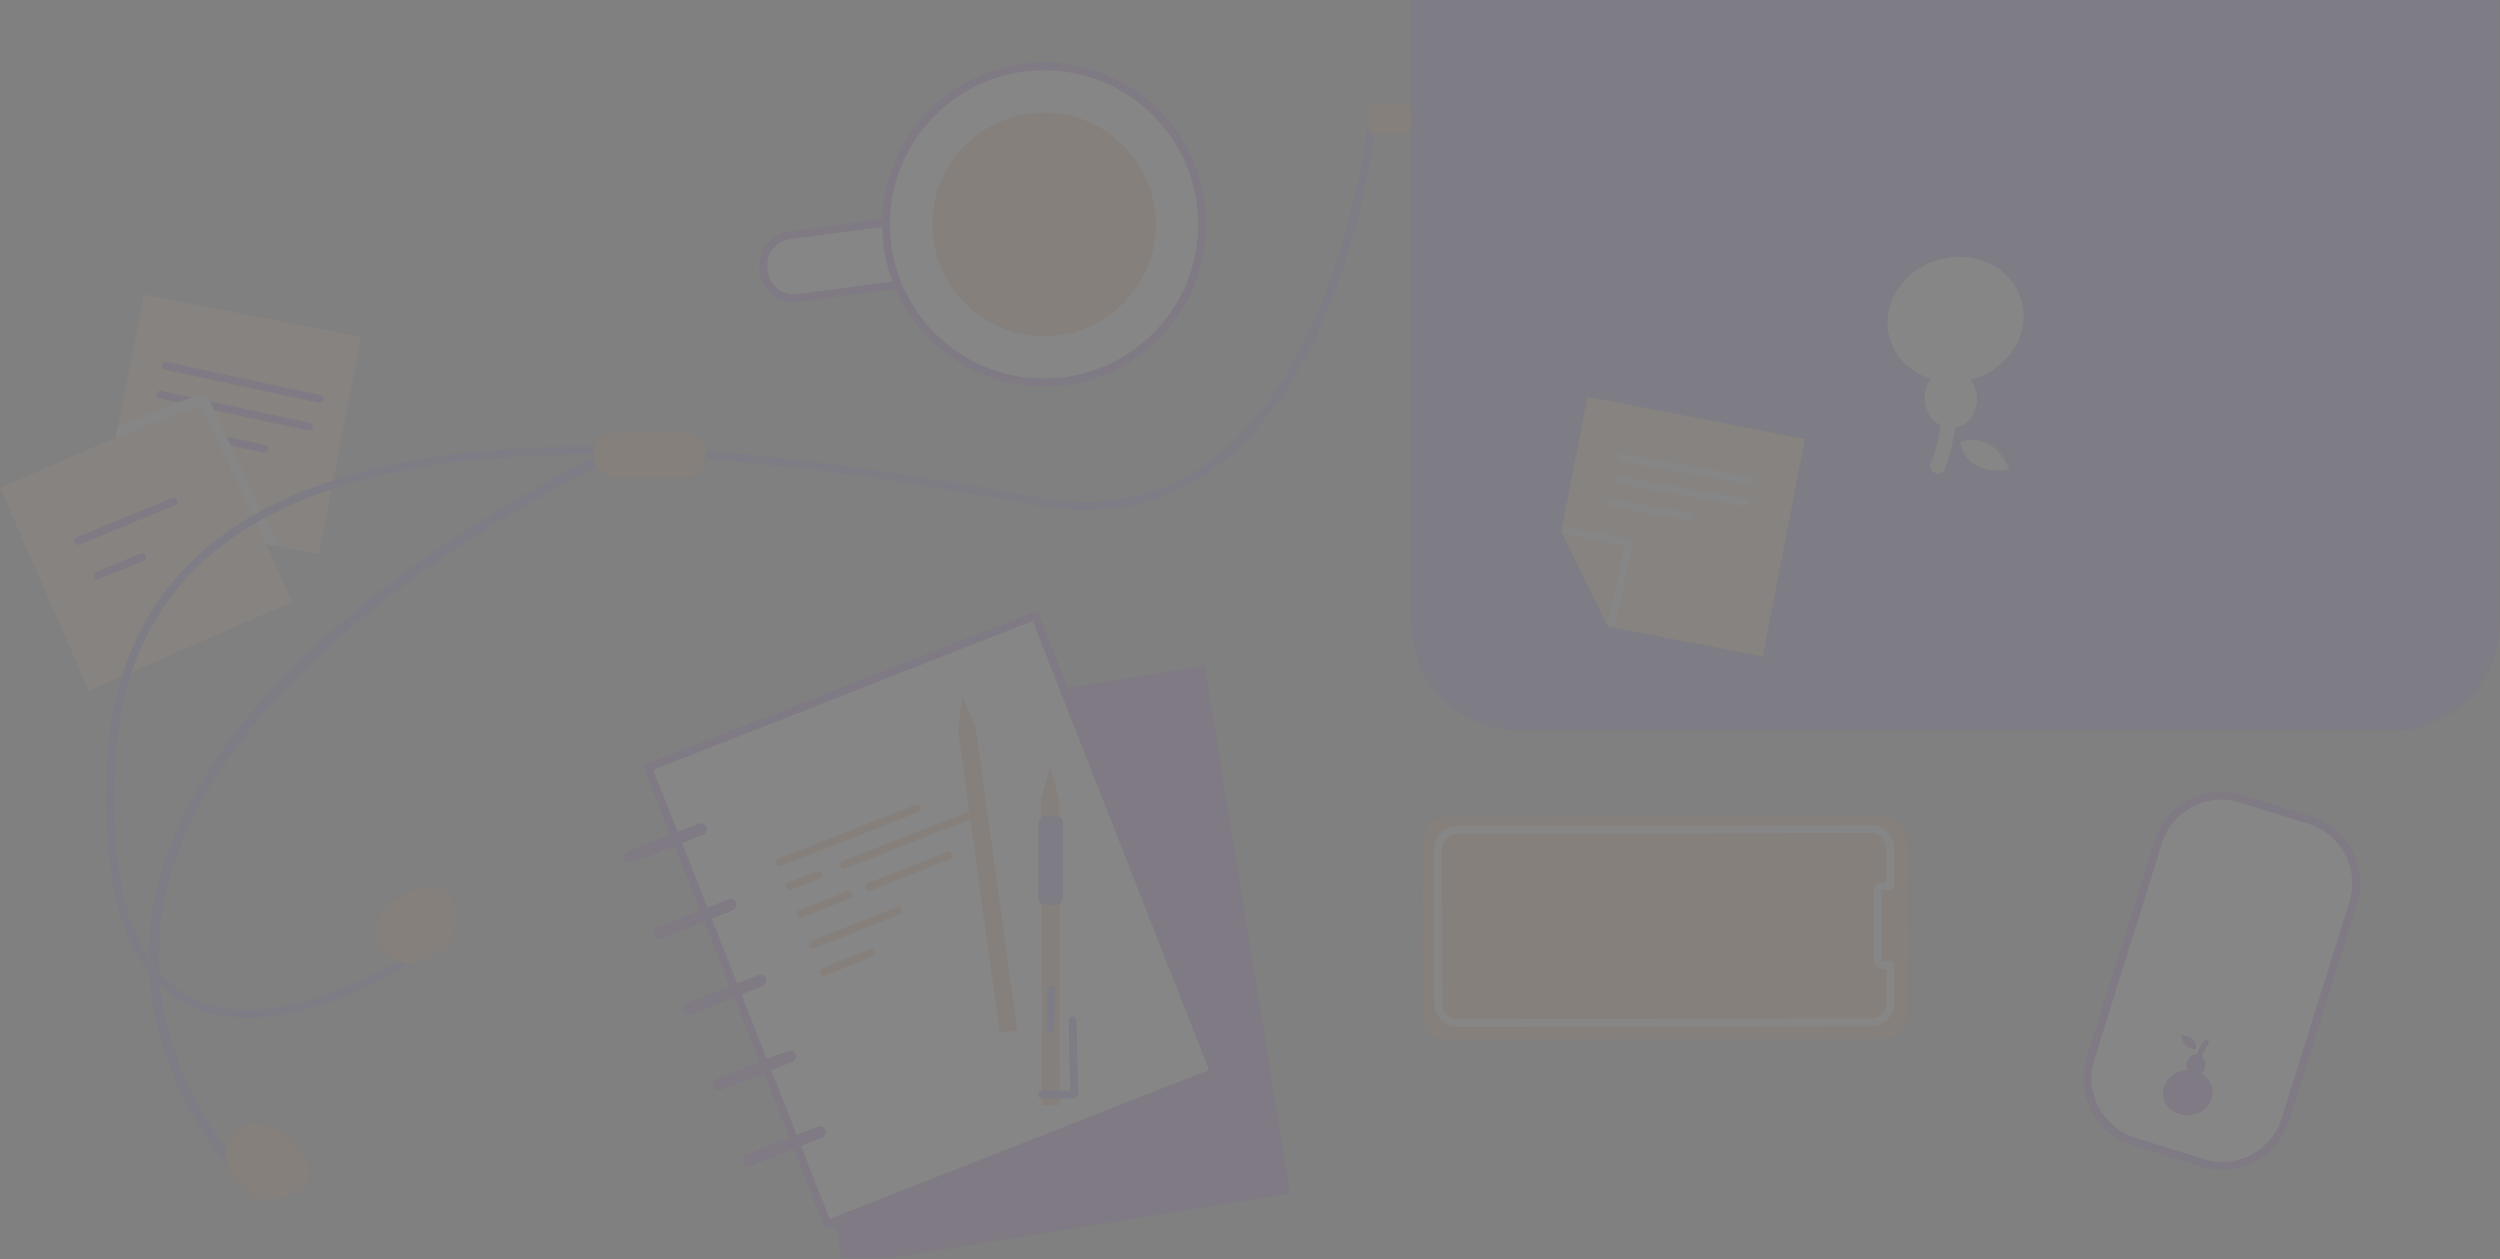 <svg width="1920" height="967" viewBox="0 0 1920 967" fill="none" xmlns="http://www.w3.org/2000/svg">
<rect x="0" y="0" width="1920" height="967" fill="#808080" stroke="none"/>
<g opacity="0.05" clip-path="url(#clip0)">
<path d="M277.481 258.643L110.379 226.161L77.898 393.263L245 425.744L277.481 258.643Z" fill="#FEBA91"/>
<path d="M127.276 280.939L245.679 306.43" stroke="#7209B7" stroke-width="6" stroke-linecap="round" stroke-linejoin="round"/>
<path d="M123.034 303.109L237.298 327.719" stroke="#7209B7" stroke-width="6" stroke-linecap="round" stroke-linejoin="round"/>
<path d="M115.626 325.838L203.18 344.687" stroke="#7209B7" stroke-width="6" stroke-linecap="round" stroke-linejoin="round"/>
<path d="M155.986 306.45L0.006 374.628L68.184 530.608L224.164 462.43L155.986 306.45Z" fill="#FEBA91"/>
<path d="M59.856 415.48L133.438 385.214" stroke="#7209B7" stroke-width="6" stroke-linecap="round" stroke-linejoin="round"/>
<path d="M74.736 442.087L109.192 427.92" stroke="#7209B7" stroke-width="6" stroke-linecap="round" stroke-linejoin="round"/>
<path d="M90.615 326.564L88.812 335.84L153.974 311.581L204.698 417.906L213.986 419.722L157.996 301.332L90.615 326.564Z" fill="white"/>
<path d="M1083.84 0H1919.97V478.592C1919.97 500.478 1911.28 521.467 1895.8 536.943C1880.33 552.418 1859.34 561.112 1837.45 561.112H1166.36C1144.47 561.112 1123.48 552.418 1108.01 536.943C1092.53 521.467 1083.84 500.478 1083.84 478.592V0Z" fill="#5D21D1"/>
<path d="M1543.24 360.358C1543.24 360.358 1512.11 368.376 1505.23 339.524C1505.23 339.524 1529.36 328.925 1543.24 360.358Z" fill="white"/>
<path d="M1471.52 285.856C1475.06 287.973 1478.84 289.658 1482.78 290.876C1480.82 293.559 1479.42 296.612 1478.68 299.85C1477.94 303.088 1477.86 306.443 1478.44 309.713C1478.97 313.276 1480.32 316.669 1482.37 319.626C1484.43 322.583 1487.14 325.025 1490.3 326.759C1488.78 336.229 1486.06 349.876 1482.88 354.689C1481.32 357.037 1482.19 360.579 1484.83 362.577C1487.46 364.575 1490.85 364.289 1492.4 361.941C1497 354.975 1500.11 337.76 1501.48 328.627C1501.69 328.627 1501.89 328.627 1502.08 328.549C1513.02 326.447 1520.14 314.629 1518.01 302.136C1517.35 298.295 1515.79 294.663 1513.46 291.538C1525.81 288.467 1536.74 281.284 1544.46 271.17C1561.25 248.766 1555.81 219.033 1532.31 204.75C1508.8 190.467 1476.15 197.044 1459.36 219.435C1442.57 241.826 1448.02 271.56 1471.52 285.856Z" fill="white"/>
<path d="M1353.8 504.266L1234.76 481.122L1199.01 408.41L1219.18 304.679L1386.29 337.163L1353.8 504.266Z" fill="#FEBA91"/>
<path d="M1245.21 351.433L1342.85 368.778" stroke="white" stroke-width="6" stroke-linecap="round" stroke-linejoin="round"/>
<path d="M1242.16 368.596L1339.8 385.941" stroke="white" stroke-width="6" stroke-linecap="round" stroke-linejoin="round"/>
<path d="M1239.37 386.602L1297.45 396.916" stroke="white" stroke-width="6" stroke-linecap="round" stroke-linejoin="round"/>
<path d="M1237.76 478.411L1251.43 416.933L1203.3 407.177" stroke="white" stroke-width="6" stroke-linecap="round" stroke-linejoin="round"/>
<path d="M1083.84 90.81H1054.17C1054.17 90.81 1020.71 426.338 796.53 385.072C572.347 343.805 101.901 266.799 85.4 585.864C68.898 904.93 321.946 731.666 321.946 731.666" stroke="#5D21D1" stroke-width="6" stroke-linecap="round" stroke-linejoin="round"/>
<path d="M1077.99 79.536H1056.45C1053.22 79.536 1050.6 82.156 1050.6 85.387V96.609C1050.6 99.84 1053.22 102.459 1056.45 102.459H1077.99C1081.22 102.459 1083.84 99.84 1083.84 96.609V85.387C1083.84 82.156 1081.22 79.536 1077.99 79.536Z" fill="#FE7624"/>
<path d="M342.599 727.774C353.612 718.693 357.349 661.924 311.023 686.91C264.697 711.895 298.919 748.076 321.648 738.723C344.376 729.369 342.599 727.774 342.599 727.774Z" fill="#FE7624"/>
<path d="M474.636 346.296C474.636 346.296 -74.114 594.076 189.922 909.743" stroke="#5D21D1" stroke-width="7.33" stroke-linecap="round" stroke-linejoin="round"/>
<path d="M195.176 919.317C207.176 927.101 262.427 913.791 224.78 877C187.133 840.209 162.783 883.655 178.48 902.569C194.177 921.484 195.176 919.317 195.176 919.317Z" fill="#FE7624"/>
<path d="M525.035 332.078H472.768C463.274 332.078 455.579 339.773 455.579 349.267C455.579 358.76 463.274 366.456 472.768 366.456H525.035C534.528 366.456 542.224 358.76 542.224 349.267C542.224 339.773 534.528 332.078 525.035 332.078Z" fill="#FE7624"/>
<path d="M1773.86 629.886L1721.26 613.421C1694.47 605.036 1665.95 619.955 1657.57 646.745L1605.57 812.879C1597.18 839.669 1612.1 868.184 1638.89 876.569L1691.5 893.034C1718.29 901.419 1746.8 886.499 1755.19 859.71L1807.19 693.575C1815.57 666.786 1800.65 638.271 1773.86 629.886Z" fill="white" stroke="#7209B7" stroke-width="6" stroke-linecap="round" stroke-linejoin="round"/>
<path d="M1675.02 795.103C1675.02 795.103 1686.7 794.843 1686.7 805.611C1686.74 805.611 1677.38 807.362 1675.02 795.103Z" fill="#7209B7"/>
<path d="M1694.25 827.366C1693.17 826.325 1691.97 825.419 1690.68 824.668C1691.59 823.879 1692.34 822.914 1692.87 821.83C1693.4 820.747 1693.7 819.568 1693.77 818.363C1693.87 817.061 1693.68 815.752 1693.2 814.537C1692.71 813.322 1691.96 812.235 1690.99 811.358C1692.29 808.128 1694.39 803.574 1695.92 802.095C1696.28 801.691 1696.48 801.166 1696.48 800.623C1696.48 800.079 1696.28 799.555 1695.92 799.15C1695.77 798.936 1695.58 798.754 1695.36 798.616C1695.14 798.478 1694.9 798.387 1694.64 798.349C1694.38 798.312 1694.12 798.327 1693.87 798.396C1693.62 798.465 1693.39 798.585 1693.18 798.748C1690.99 800.824 1688.46 806.662 1687.22 809.775H1687C1682.96 809.619 1679.47 813.213 1679.21 817.805C1679.13 819.219 1679.39 820.632 1679.95 821.931C1675.33 821.994 1670.87 823.627 1667.3 826.562C1659.52 833.048 1658.99 844.062 1666.12 851.055C1669.76 854.44 1674.5 856.389 1679.47 856.542C1684.44 856.695 1689.29 855.04 1693.13 851.885C1700.82 845.321 1701.36 834.359 1694.25 827.366Z" fill="#7209B7"/>
<path d="M925.189 511.378L581.855 566.866L647.333 972.014L990.667 916.525L925.189 511.378Z" fill="#7209B7"/>
<path d="M794.795 472.979L497.845 589.592L635.46 940.024L932.41 823.411L794.795 472.979Z" fill="white" stroke="#7209B7" stroke-width="6" stroke-linecap="round" stroke-linejoin="round"/>
<path d="M538.293 636.835L483.392 658.396" stroke="#7209B7" stroke-width="9.08" stroke-linecap="round" stroke-linejoin="round"/>
<path d="M561.125 694.992L506.237 716.552" stroke="#7209B7" stroke-width="9.08" stroke-linecap="round" stroke-linejoin="round"/>
<path d="M583.97 753.162L529.07 774.71" stroke="#7209B7" stroke-width="9.08" stroke-linecap="round" stroke-linejoin="round"/>
<path d="M606.803 811.319L551.915 832.88" stroke="#7209B7" stroke-width="9.08" stroke-linecap="round" stroke-linejoin="round"/>
<path d="M629.648 869.476L574.76 891.037" stroke="#7209B7" stroke-width="9.08" stroke-linecap="round" stroke-linejoin="round"/>
<path d="M599.032 662.145L704.189 620.852" stroke="#FE7624" stroke-width="6" stroke-linecap="round" stroke-linejoin="round"/>
<path d="M648.393 664.039L753.551 622.746" stroke="#FE7624" stroke-width="6" stroke-linecap="round" stroke-linejoin="round"/>
<path d="M606.699 680.423L628.104 672.017" stroke="#FE7624" stroke-width="6" stroke-linecap="round" stroke-linejoin="round"/>
<path d="M632.566 746.286L669.033 731.964" stroke="#FE7624" stroke-width="6" stroke-linecap="round" stroke-linejoin="round"/>
<path d="M624.316 725.283L689.31 699.766" stroke="#FE7624" stroke-width="6" stroke-linecap="round" stroke-linejoin="round"/>
<path d="M615.066 701.699L651.52 687.39" stroke="#FE7624" stroke-width="6" stroke-linecap="round" stroke-linejoin="round"/>
<path d="M667.632 681.059L728.267 657.254" stroke="#FE7624" stroke-width="6" stroke-linecap="round" stroke-linejoin="round"/>
<path d="M806.428 589.004L799.682 613.808L800.305 848.836L813.926 848.797L813.304 613.782L806.428 589.004Z" fill="#FE7624"/>
<path d="M800.279 840.638L824.914 840.573L823.734 783.674" stroke="#5D21D1" stroke-width="6.05" stroke-linecap="round" stroke-linejoin="round"/>
<path d="M810.798 626.419L803.326 626.376C800.131 626.358 797.525 628.933 797.507 632.129L797.179 689.052C797.161 692.248 799.736 694.853 802.931 694.871L810.404 694.914C813.599 694.933 816.204 692.357 816.223 689.162L816.551 632.238C816.569 629.043 813.994 626.438 810.798 626.419Z" fill="#5D21D1"/>
<path d="M807.453 760.011L806.623 790.394" stroke="#5D21D1" stroke-width="6.05" stroke-linecap="round" stroke-linejoin="round"/>
<path d="M739.164 534.959L735.778 560.451L767.756 793.287L781.248 791.432L749.283 558.596L739.164 534.959Z" fill="#FE7624"/>
<path d="M606.29 180.764L698.235 168.529L704.633 216.61L612.688 228.846C606.594 229.657 600.427 228.014 595.544 224.278C590.66 220.541 587.462 215.019 586.651 208.924L586.373 206.841C585.562 200.746 587.206 194.579 590.942 189.696C594.678 184.813 600.201 181.614 606.295 180.803L606.29 180.764Z" fill="white" stroke="#7209B7" stroke-width="6" stroke-linecap="round" stroke-linejoin="round"/>
<path d="M801.849 293.691C868.874 293.691 923.209 239.356 923.209 172.331C923.209 105.305 868.874 50.97 801.849 50.97C734.823 50.97 680.488 105.305 680.488 172.331C680.488 239.356 734.823 293.691 801.849 293.691Z" fill="white" stroke="#7209B7" stroke-width="6" stroke-linecap="round" stroke-linejoin="round"/>
<path d="M801.849 258.146C849.243 258.146 887.664 219.725 887.664 172.331C887.664 124.936 849.243 86.516 801.849 86.516C754.454 86.516 716.033 124.936 716.033 172.331C716.033 219.725 754.454 258.146 801.849 258.146Z" fill="#FE7624"/>
<path d="M1465.2 777.599L1464.93 646.768C1464.9 635.627 1455.85 626.615 1444.71 626.638L1112.09 627.335C1100.95 627.358 1091.94 636.408 1091.96 647.549L1092.23 778.38C1092.26 789.521 1101.31 798.534 1112.45 798.51L1445.07 797.814C1456.21 797.79 1465.22 788.74 1465.2 777.599Z" fill="#FE7624"/>
<path d="M1451.8 769.962V741.201H1445.69C1444.72 741.187 1443.79 740.789 1443.11 740.094C1442.43 739.398 1442.06 738.462 1442.07 737.491L1441.97 684.302C1441.96 683.822 1442.04 683.344 1442.22 682.897C1442.39 682.45 1442.66 682.042 1442.99 681.696C1443.32 681.35 1443.72 681.074 1444.16 680.882C1444.6 680.69 1445.08 680.587 1445.56 680.579H1451.66V651.818C1451.71 647.871 1450.19 644.064 1447.44 641.235C1444.68 638.406 1440.92 636.786 1436.97 636.731L1119.22 637.38C1117.25 637.4 1115.31 637.809 1113.51 638.583C1111.7 639.357 1110.07 640.48 1108.7 641.889C1107.33 643.297 1106.25 644.963 1105.53 646.79C1104.81 648.616 1104.45 650.568 1104.49 652.532L1104.72 770.675C1104.7 772.63 1105.06 774.572 1105.78 776.388C1106.5 778.205 1107.58 779.861 1108.94 781.262C1110.3 782.664 1111.93 783.782 1113.73 784.554C1115.52 785.327 1117.45 785.737 1119.41 785.762L1437.17 785.127C1441.12 785.055 1444.88 783.417 1447.62 780.574C1450.37 777.73 1451.87 773.913 1451.8 769.962V769.962Z" stroke="white" stroke-width="6" stroke-linecap="round" stroke-linejoin="round"/>
</g>
<defs>
<clipPath id="clip0">
<rect width="1920" height="966.318" fill="white"/>
</clipPath>
</defs>
</svg>

